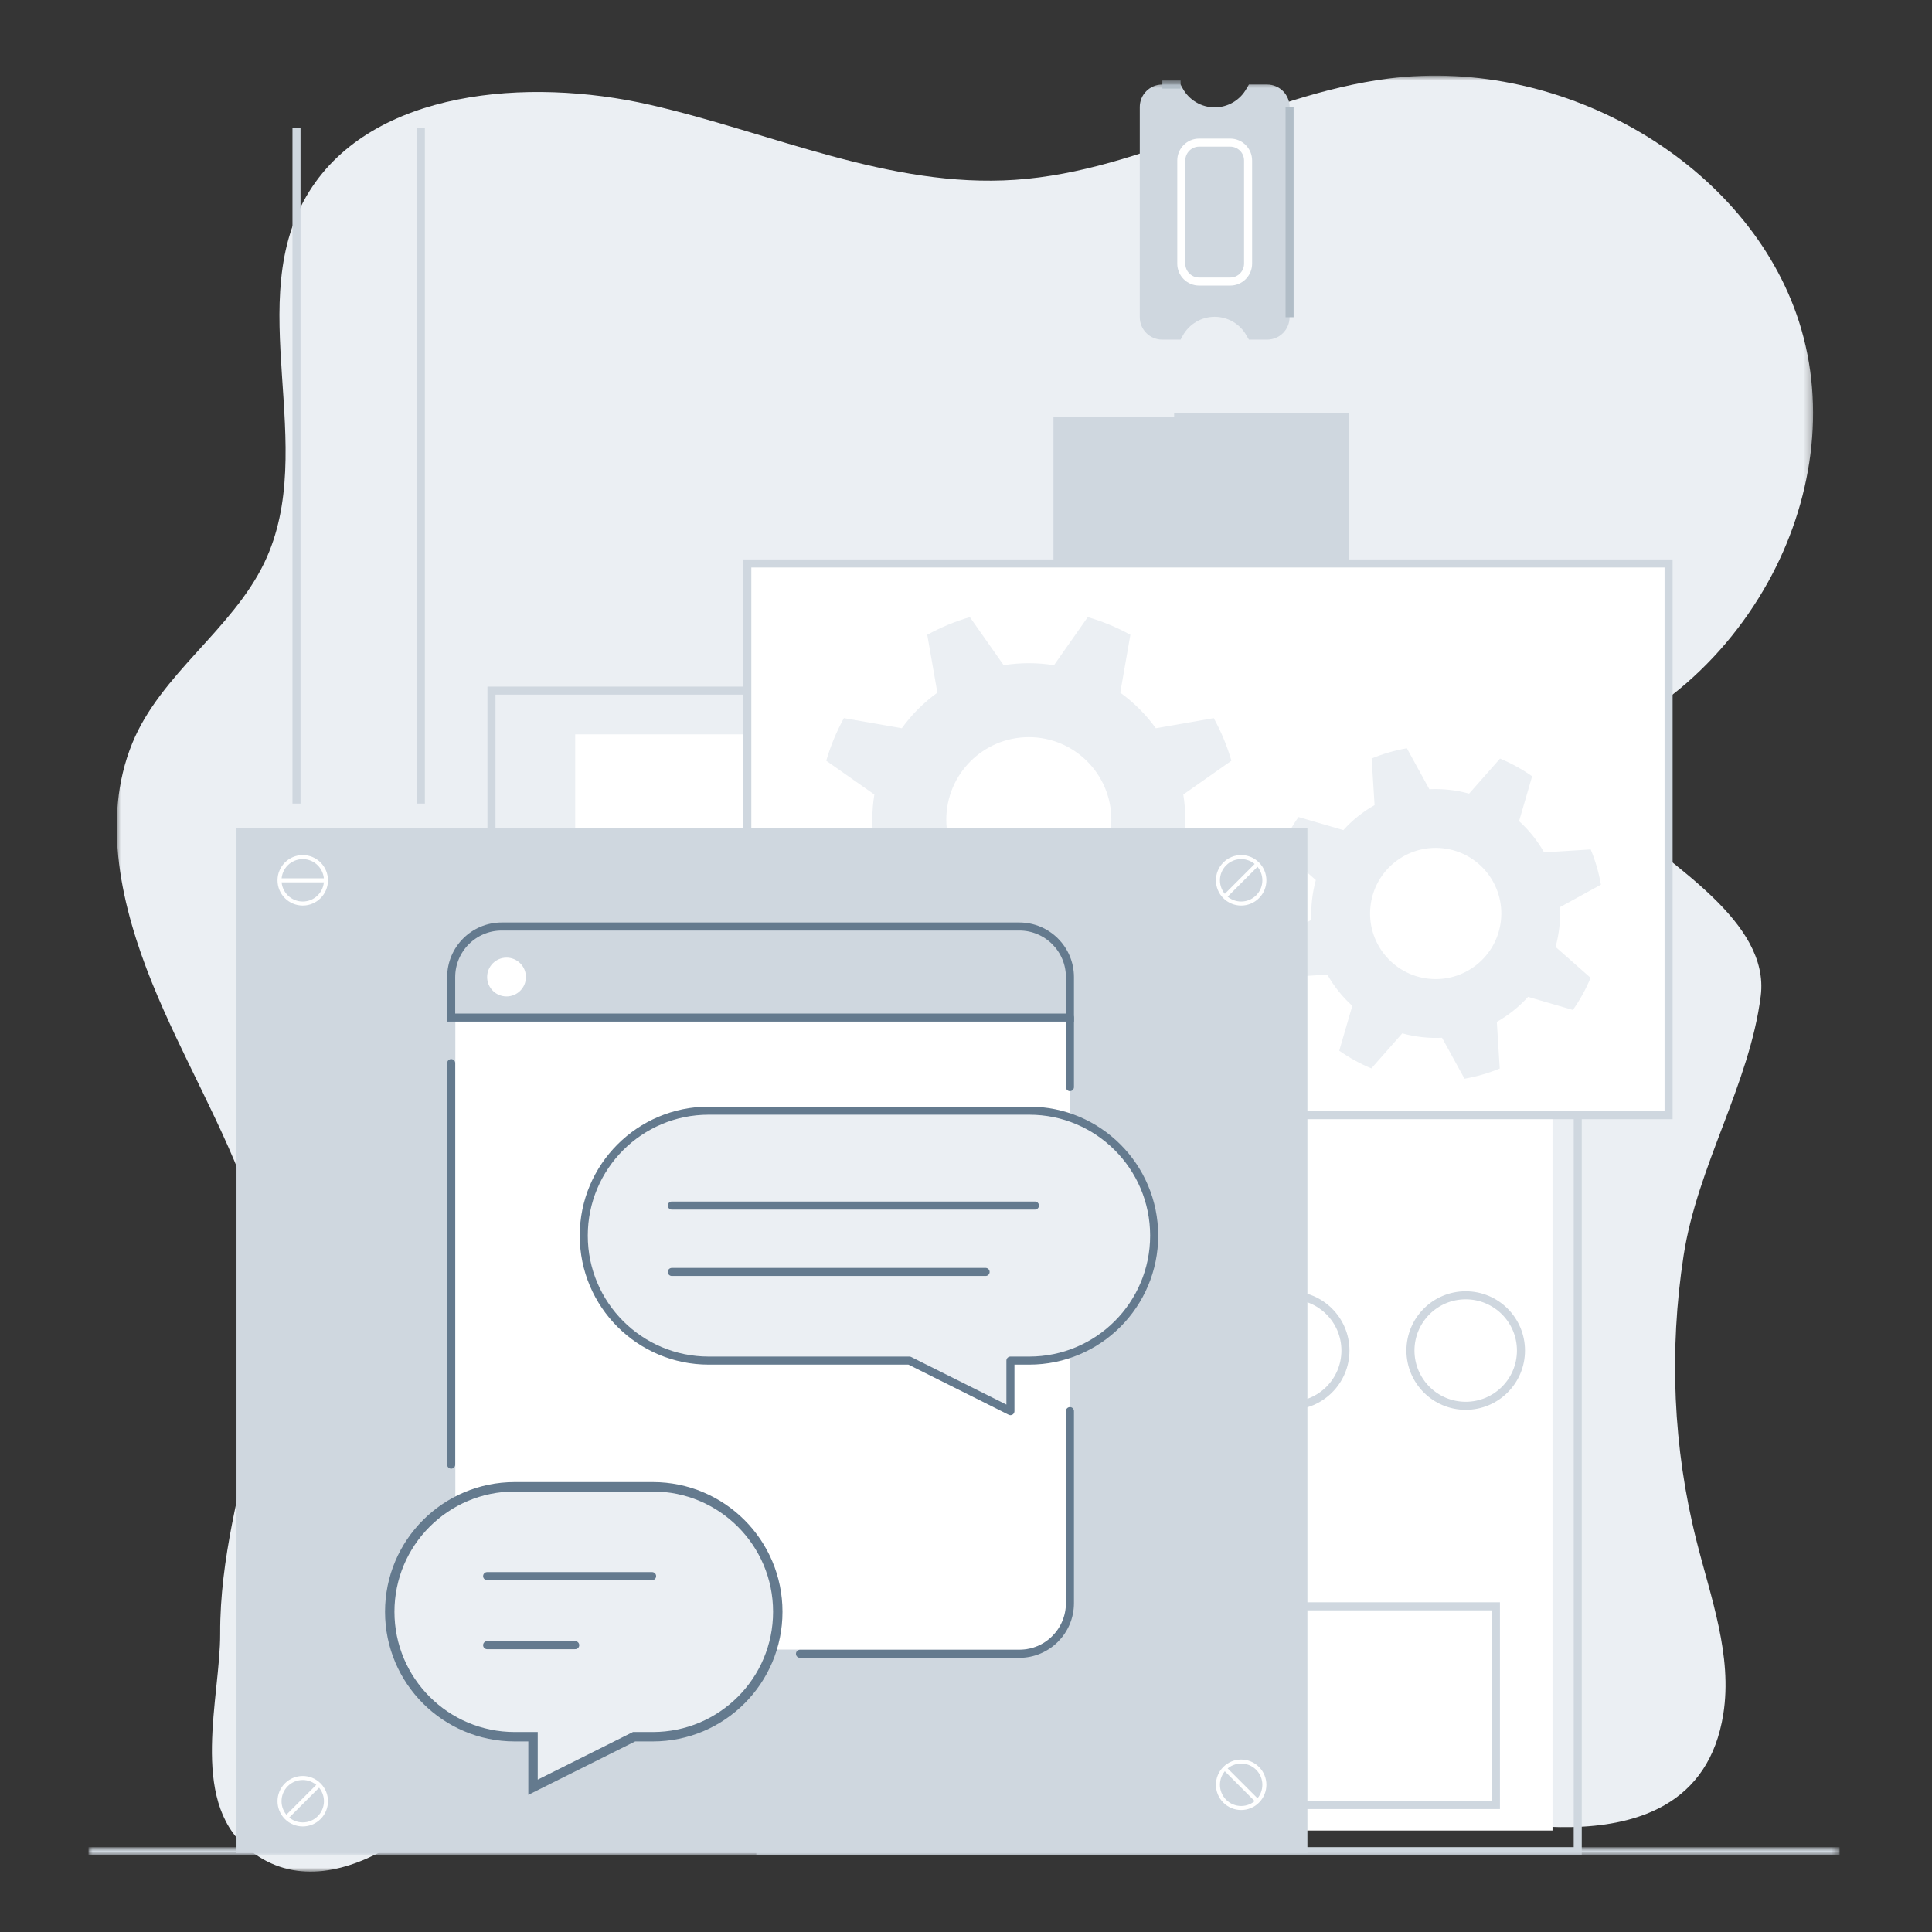 <?xml version="1.0" encoding="UTF-8"?>
<svg width="240px" height="240px" viewBox="0 0 240 240" version="1.1" xmlns="http://www.w3.org/2000/svg" xmlns:xlink="http://www.w3.org/1999/xlink">
  <rect x="0" y="0" width="240" height="240" fill="#333333" stroke="none"/>
  <!-- Generator: Sketch 64 (93537) - https://sketch.com -->
  <title>get-started-chat</title>
  <desc>Created with Sketch.</desc>
  <defs>
    <polygon id="path-1" points="0 0 223.108 0 223.108 210.726 0 210.726"></polygon>
    <polygon id="path-3" points="0 -0 217.517 -0 217.517 1 0 1"></polygon>
    <polygon id="path-5" points="0 221 217.517 221 217.517 0.531 0 0.531"></polygon>
  </defs>
  <g id="Illustrations" stroke="none" stroke-width="1" fill="none" fill-rule="evenodd">
    <g id="get-started-chat">
      <g>
        <rect id="Rectangle" fill-opacity="0.01" fill="#FFFFFF" x="0" y="0" width="240" height="240"></rect>
        <g id="Group-3" transform="translate(120, 120.5) rotate(-90) translate(-120, -120.5) translate(8, 15)">
          <mask id="mask-2" fill="white">
              <use xlink:href="#path-1"></use>
          </mask>
          <g id="Clip-2"></g>
          <path d="M8.277,192.32 C10.425,196.037 13.998,198.692 19.563,199.575 C26.822,200.726 34.006,198.033 41.112,196.241 C52.657,193.33 64.731,192.828 76.524,194.642 C87.678,196.358 97.856,202.846 108.783,204.226 C118.055,205.39 125.051,192.81 130.62,186.899 C139.325,177.657 139.847,185.092 146.08,193.106 C149.955,198.088 154.831,202.151 160.166,205.117 C170.079,210.629 181.864,212.397 192.519,208.985 C212.024,202.739 225.538,179.933 222.742,157.98 C220.706,141.997 211.255,127.682 210.164,111.606 C209.103,95.978 216.049,81.328 219.495,66.181 C222.94,51.035 221.334,31.828 208.744,23.934 C195.098,15.379 176.993,25.254 162.593,18.333 C154.264,14.329 148.769,5.445 140.18,1.934 C130.603,-1.982 119.614,0.673 110.444,4.375 C101.206,8.105 92.524,13.341 83.131,16.606 C64.287,23.156 48.387,12.785 29.571,12.85 C21.712,12.877 9.037,9 2.973,16.144 C-5.954,26.662 7.35,41.098 14.926,47.36 C21.389,52.7 29.65,56.216 33.656,63.868 C36.283,68.887 36.593,74.991 35.593,80.604 C31.525,103.453 19.948,126.716 12.367,148.423 C8.575,159.28 1.651,180.854 8.277,192.32" id="Fill-1" fill="#EBEFF3" mask="url(#mask-2)"></path>
        </g>
        <g id="Group-63" transform="translate(11, 9)">
          <g id="Group-3" transform="translate(0, 220.469)">
            <mask id="mask-4" fill="white">
                <use xlink:href="#path-3"></use>
            </mask>
            <g id="Clip-2"></g>
            <line x1="0" y1="0.5" x2="217.517" y2="0.5" id="Stroke-1" stroke="#CFD7DF" mask="url(#mask-4)"></line>
          </g>
          <polygon id="Fill-4" fill="#FFFFFF" points="60.455 218.396 181.859 218.396 181.859 82.226 60.455 82.226"></polygon>
          <g id="Group-62" transform="translate(0, 0.469)">
            <path d="M164.211,158.301 C164.211,162.092 167.284,165.165 171.075,165.165 C174.866,165.165 177.94,162.092 177.94,158.301 C177.94,154.51 174.866,151.437 171.075,151.437 C167.284,151.437 164.211,154.51 164.211,158.301 Z" id="Stroke-5" stroke="#CFD7DF"></path>
            <path d="M142.407,158.301 C142.407,162.092 145.48,165.165 149.271,165.165 C153.062,165.165 156.136,162.092 156.136,158.301 C156.136,154.51 153.062,151.437 149.271,151.437 C145.48,151.437 142.407,154.51 142.407,158.301 Z" id="Stroke-7" stroke="#CFD7DF"></path>
            <path d="M120.602,158.301 C120.602,162.092 123.675,165.165 127.466,165.165 C131.257,165.165 134.331,162.092 134.331,158.301 C134.331,154.51 131.257,151.437 127.466,151.437 C123.675,151.437 120.602,154.51 120.602,158.301 Z" id="Stroke-9" stroke="#CFD7DF"></path>
            <mask id="mask-6" fill="white">
              <use xlink:href="#path-5"></use>
            </mask>
            <g id="Clip-12"></g>
            <polygon id="Fill-11" fill="#FFFFFF" mask="url(#mask-6)" points="142.514 214.759 174.828 214.759 174.828 190.072 142.514 190.072"></polygon>
            <polygon id="Stroke-13" stroke="#CFD7DF" mask="url(#mask-6)" points="142.514 214.759 174.828 214.759 174.828 190.072 142.514 190.072"></polygon>
            <polygon id="Stroke-14" stroke="#CFD7DF" mask="url(#mask-6)" points="64.531 212.079 92.843 212.079 92.843 94.354 64.531 94.354"></polygon>
            <polyline id="Stroke-15" stroke="#CFD7DF" mask="url(#mask-6)" points="82.954 220.5 184.991 220.5 184.991 76.323 50.052 76.323 50.052 104.008"></polyline>
            <polygon id="Fill-16" fill="#EBEFF3" mask="url(#mask-6)" points="102.603 202.804 112.467 202.804 112.467 122.939 102.603 122.939"></polygon>
            <polygon id="Fill-17" fill="#CFD7DF" mask="url(#mask-6)" points="119.866 61.155 156.544 61.155 156.544 42.368 119.866 42.368"></polygon>
            <g id="Group-20" mask="url(#mask-6)">
              <g transform="translate(81, 60)">
                <polyline id="Fill-18" stroke="none" fill="#FFFFFF" fill-rule="evenodd" points="49.364 69.061 115.278 69.061 115.278 0.525 0.832 0.525 0.832 54.387 18.044 69.061 40.8 69.061"></polyline>
                <polyline id="Stroke-19" stroke="#CFD7DF" stroke-width="1" fill="none" points="49.364 69.061 115.278 69.061 115.278 0.525 0.832 0.525 0.832 54.387 18.044 69.061 40.8 69.061"></polyline>
              </g>
            </g>
            <path d="M116.804,82.103 C111.141,82.103 106.551,86.693 106.551,92.355 C106.551,98.018 111.141,102.608 116.804,102.608 C122.466,102.608 127.056,98.018 127.056,92.355 C127.056,86.693 122.466,82.103 116.804,82.103 L116.804,82.103 Z M128.163,76.578 C129.863,77.803 131.356,79.296 132.581,80.996 L139.774,79.739 C140.69,81.402 141.429,83.175 141.969,85.033 L135.994,89.23 C136.158,90.248 136.244,91.291 136.244,92.355 C136.244,93.419 136.158,94.463 135.994,95.48 L141.969,99.678 C141.429,101.536 140.69,103.309 139.774,104.972 L132.581,103.715 C131.356,105.415 129.863,106.908 128.163,108.133 L129.42,115.326 C127.757,116.241 125.985,116.981 124.126,117.52 L119.929,111.546 C118.911,111.71 117.867,111.796 116.804,111.796 C115.74,111.796 114.696,111.71 113.679,111.546 L109.481,117.52 C107.623,116.981 105.85,116.241 104.188,115.326 L105.444,108.133 C103.744,106.908 102.251,105.415 101.026,103.715 L93.833,104.972 C92.918,103.309 92.178,101.536 91.638,99.678 L97.614,95.48 C97.449,94.463 97.364,93.419 97.364,92.355 C97.364,91.291 97.449,90.248 97.614,89.23 L91.638,85.033 C92.178,83.175 92.918,81.402 93.833,79.739 L101.026,80.996 C102.251,79.296 103.744,77.803 105.444,76.578 L104.188,69.385 C105.85,68.47 107.623,67.729 109.481,67.19 L113.679,73.165 C114.696,73 115.74,72.915 116.804,72.915 C117.867,72.915 118.911,73 119.929,73.165 L124.126,67.19 C125.985,67.729 127.757,68.47 129.42,69.385 L128.163,76.578 Z" id="Fill-21" fill="#EBEFF3" mask="url(#mask-6)"></path>
            <path d="M168.245,95.907 C163.771,95.411 159.742,98.636 159.246,103.11 C158.75,107.583 161.974,111.612 166.449,112.109 C170.923,112.605 174.952,109.38 175.448,104.906 C175.944,100.432 172.72,96.403 168.245,95.907 L168.245,95.907 Z M177.705,92.537 C178.94,93.654 179.989,94.965 180.808,96.415 L186.601,96.052 C187.18,97.446 187.608,98.911 187.872,100.427 L182.783,103.22 C182.824,104.038 182.801,104.87 182.707,105.711 C182.614,106.552 182.455,107.369 182.236,108.158 L186.589,111.998 C186,113.419 185.26,114.755 184.391,115.989 L178.818,114.365 C177.701,115.601 176.391,116.65 174.94,117.469 L175.303,123.262 C173.909,123.84 172.443,124.269 170.928,124.532 L168.135,119.445 C167.316,119.485 166.484,119.461 165.643,119.367 C164.804,119.275 163.986,119.115 163.196,118.897 L159.356,123.249 C157.935,122.66 156.599,121.92 155.366,121.052 L156.989,115.479 C155.754,114.362 154.705,113.051 153.886,111.601 L148.093,111.963 C147.515,110.57 147.086,109.104 146.822,107.589 L151.911,104.796 C151.87,103.977 151.893,103.145 151.987,102.304 C152.08,101.464 152.239,100.647 152.458,99.857 L148.105,96.017 C148.694,94.596 149.434,93.261 150.304,92.027 L155.876,93.65 C156.993,92.415 158.304,91.365 159.754,90.546 L159.391,84.753 C160.785,84.176 162.251,83.746 163.766,83.483 L166.559,88.571 C167.378,88.531 168.21,88.554 169.051,88.648 C169.891,88.741 170.708,88.9 171.498,89.119 L175.338,84.766 C176.759,85.355 178.095,86.095 179.328,86.964 L177.705,92.537 Z" id="Fill-22" fill="#EBEFF3" mask="url(#mask-6)"></path>
            <path d="M139.891,29.885 C141.537,29.885 143.055,30.781 143.849,32.222 L144.143,32.722 L146.411,32.722 C147.947,32.722 149.196,31.473 149.196,29.936 L149.196,3.842 C149.203,3.098 148.908,2.382 148.389,1.856 C147.864,1.331 147.153,1.03 146.411,1.03 L144.143,1.03 L143.849,1.53 C143.055,2.97 141.537,3.867 139.891,3.867 C138.245,3.867 136.728,2.97 135.927,1.53 L135.659,1.03 L133.392,1.03 C132.649,1.024 131.931,1.319 131.4,1.85 C130.874,2.375 130.58,3.092 130.586,3.842 L130.586,29.936 C130.586,30.679 130.881,31.39 131.412,31.915 C131.938,32.434 132.649,32.728 133.392,32.722 L135.659,32.722 L135.927,32.222 C136.728,30.781 138.245,29.885 139.891,29.885" id="Fill-23" fill="#CFD7DF" mask="url(#mask-6)"></path>
            <path d="M144.041,23.285 L144.041,10.467 C144.041,9.241 143.047,8.246 141.819,8.246 L137.964,8.246 C136.737,8.246 135.743,9.241 135.743,10.467 L135.743,23.285 C135.743,24.512 136.737,25.506 137.964,25.506 L141.819,25.506 C143.047,25.506 144.041,24.512 144.041,23.285 Z" id="Stroke-24" stroke="#FFFFFF" mask="url(#mask-6)"></path>
            <line x1="135.659" y1="1.03" x2="133.392" y2="1.03" id="Stroke-25" stroke="#B1BDC7" mask="url(#mask-6)"></line>
            <line x1="149.196" y1="29.937" x2="149.196" y2="3.842" id="Stroke-26" stroke="#B1BDC7" mask="url(#mask-6)"></line>
            <line x1="156.543" y1="42.368" x2="134.855" y2="42.368" id="Stroke-27" stroke="#CFD7DF" mask="url(#mask-6)"></line>
            <polygon id="Fill-28" fill="#CFD7DF" mask="url(#mask-6)" points="18.629 220.5 151.161 220.5 151.161 93.671 18.629 93.671"></polygon>
            <polygon id="Stroke-29" stroke="#CFD7DF" stroke-width="0.5" mask="url(#mask-6)" points="18.629 220.5 151.161 220.5 151.161 93.671 18.629 93.671"></polygon>
            <path d="M29.492,99.888 C29.492,101.481 28.201,102.772 26.608,102.772 C25.015,102.772 23.723,101.481 23.723,99.888 C23.723,98.295 25.015,97.004 26.608,97.004 C28.201,97.004 29.492,98.295 29.492,99.888 Z" id="Stroke-30" stroke="#FFFFFF" stroke-width="0.5" mask="url(#mask-6)"></path>
            <line x1="29.492" y1="99.888" x2="23.723" y2="99.888" id="Stroke-31" stroke="#FFFFFF" stroke-width="0.5" mask="url(#mask-6)"></line>
            <path d="M28.647,212.244 C29.774,213.37 29.774,215.196 28.647,216.323 C27.521,217.449 25.695,217.449 24.568,216.323 C23.442,215.196 23.442,213.37 24.568,212.244 C25.695,211.117 27.521,211.117 28.647,212.244 Z" id="Stroke-32" stroke="#FFFFFF" stroke-width="0.5" mask="url(#mask-6)"></path>
            <line x1="28.647" y1="212.244" x2="24.568" y2="216.323" id="Stroke-33" stroke="#FFFFFF" stroke-width="0.5" mask="url(#mask-6)"></line>
            <path d="M145.221,97.848 C146.348,98.974 146.348,100.801 145.221,101.927 C144.095,103.054 142.269,103.054 141.142,101.927 C140.016,100.801 140.016,98.974 141.142,97.848 C142.269,96.722 144.095,96.722 145.221,97.848 Z" id="Stroke-34" stroke="#FFFFFF" stroke-width="0.5" mask="url(#mask-6)"></path>
            <line x1="145.221" y1="97.848" x2="141.142" y2="101.927" id="Stroke-35" stroke="#FFFFFF" stroke-width="0.5" mask="url(#mask-6)"></line>
            <path d="M141.142,210.204 C142.269,209.078 144.095,209.078 145.221,210.204 C146.348,211.331 146.348,213.157 145.221,214.283 C144.095,215.41 142.269,215.41 141.142,214.283 C140.016,213.157 140.016,211.331 141.142,210.204 Z" id="Stroke-36" stroke="#FFFFFF" stroke-width="0.5" mask="url(#mask-6)"></path>
            <line x1="141.142" y1="210.204" x2="145.221" y2="214.283" id="Stroke-37" stroke="#FFFFFF" stroke-width="0.5" mask="url(#mask-6)"></line>
            <path d="M121.911,116.936 L121.911,189.187 C121.911,192.634 119.114,195.443 115.655,195.443 L51.807,195.443 C48.36,195.443 45.563,192.634 45.563,189.187 L45.563,116.936 L121.911,116.936 Z" id="Fill-38" fill="#FFFFFF" mask="url(#mask-6)"></path>
            <path d="M121.911,111.912 L121.911,116.936 L45.048,116.936 L45.048,111.912 C45.048,108.441 47.863,105.625 51.334,105.625 L115.613,105.625 C119.096,105.625 121.911,108.441 121.911,111.912 Z" id="Stroke-39" stroke="#647A8E" mask="url(#mask-6)"></path>
            <line x1="121.911" y1="116.936" x2="121.911" y2="125.573" id="Stroke-40" stroke="#647A8E" stroke-linecap="round" stroke-linejoin="round" mask="url(#mask-6)"></line>
            <line x1="45.047" y1="172.474" x2="45.047" y2="122.596" id="Stroke-41" stroke="#647A8E" stroke-linecap="round" stroke-linejoin="round" mask="url(#mask-6)"></line>
            <path d="M121.911,165.826 L121.911,189.676 C121.911,193.146 119.096,195.973 115.613,195.973 L88.377,195.973" id="Stroke-42" stroke="#647A8E" stroke-linecap="round" stroke-linejoin="round" mask="url(#mask-6)"></path>
            <path d="M116.85,128.501 L77.041,128.501 C68.468,128.501 61.517,135.452 61.517,144.025 C61.517,152.601 68.468,159.55 77.041,159.55 L101.969,159.55 L114.519,165.826 L114.519,159.55 L116.85,159.55 C125.424,159.55 132.374,152.601 132.374,144.025 C132.374,135.452 125.424,128.501 116.85,128.501" id="Fill-43" fill="#EBEFF3" mask="url(#mask-6)"></path>
            <path d="M116.85,128.501 L77.041,128.501 C68.468,128.501 61.517,135.452 61.517,144.025 C61.517,152.601 68.468,159.55 77.041,159.55 L101.969,159.55 L114.519,165.826 L114.519,159.55 L116.85,159.55 C125.424,159.55 132.374,152.601 132.374,144.025 C132.374,135.452 125.424,128.501 116.85,128.501 Z" id="Stroke-44" stroke="#647A8E" stroke-linecap="round" stroke-linejoin="round" mask="url(#mask-6)"></path>
            <path d="M70.095,175.224 L52.94,175.224 C44.365,175.224 37.415,182.175 37.415,190.748 C37.415,199.323 44.365,206.273 52.94,206.273 L55.214,206.273 L55.214,212.548 L67.764,206.273 L70.095,206.273 C78.669,206.273 85.619,199.323 85.619,190.748 C85.619,182.175 78.669,175.224 70.095,175.224" id="Fill-45" fill="#EBEFF3" mask="url(#mask-6)"></path>
            <path d="M70.095,175.224 L52.94,175.224 C44.365,175.224 37.415,182.175 37.415,190.748 C37.415,199.323 44.365,206.273 52.94,206.273 L55.214,206.273 L55.214,212.548 L67.764,206.273 L70.095,206.273 C78.669,206.273 85.619,199.323 85.619,190.748 C85.619,182.175 78.669,175.224 70.095,175.224 Z" id="Stroke-46" stroke="#647A8E" stroke-width="1.169" mask="url(#mask-6)"></path>
            <path d="M54.333,111.901 C54.333,113.232 53.254,114.311 51.923,114.311 C50.593,114.311 49.514,113.232 49.514,111.901 C49.514,110.57 50.593,109.492 51.923,109.492 C53.254,109.492 54.333,110.57 54.333,111.901" id="Fill-47" fill="#FFFFFF" mask="url(#mask-6)"></path>
            <g id="Group-50" mask="url(#mask-6)">
              <g transform="translate(72, 139)">
                <line x1="0.455" y1="1.289" x2="45.563" y2="1.289" id="Fill-48" stroke="none" fill="#EBEFF3" fill-rule="evenodd"></line>
                <line x1="0.455" y1="1.289" x2="45.563" y2="1.289" id="Stroke-49" stroke="#647A8E" stroke-width="1" fill="none" stroke-linecap="round" stroke-linejoin="round"></line>
              </g>
            </g>
            <g id="Group-53" mask="url(#mask-6)">
              <g transform="translate(72, 148)">
                <line x1="0.455" y1="0.536" x2="39.435" y2="0.536" id="Fill-51" stroke="none" fill="#EBEFF3" fill-rule="evenodd"></line>
                <line x1="0.455" y1="0.536" x2="39.435" y2="0.536" id="Stroke-52" stroke="#647A8E" stroke-width="1" fill="none" stroke-linecap="round" stroke-linejoin="round"></line>
              </g>
            </g>
            <g id="Group-56" mask="url(#mask-6)">
              <g transform="translate(49, 185)">
                <line x1="0.514" y1="1.321" x2="21.005" y2="1.321" id="Fill-54" stroke="none" fill="#EBEFF3" fill-rule="evenodd"></line>
                <line x1="0.514" y1="1.321" x2="21.005" y2="1.321" id="Stroke-55" stroke="#647A8E" stroke-width="1" fill="none" stroke-linecap="round" stroke-linejoin="round"></line>
              </g>
            </g>
            <g id="Group-59" mask="url(#mask-6)">
              <g transform="translate(49, 194)">
                <line x1="0.514" y1="0.9" x2="11.454" y2="0.9" id="Fill-57" stroke="none" fill="#EBEFF3" fill-rule="evenodd"></line>
                <line x1="0.514" y1="0.9" x2="11.454" y2="0.9" id="Stroke-58" stroke="#647A8E" stroke-width="1" fill="none" stroke-linecap="round" stroke-linejoin="round"></line>
              </g>
            </g>
            <line x1="25.832" y1="90.354" x2="25.832" y2="6.405" id="Stroke-60" stroke="#CFD7DF" mask="url(#mask-6)"></line>
            <line x1="41.279" y1="90.354" x2="41.279" y2="6.405" id="Stroke-61" stroke="#CFD7DF" mask="url(#mask-6)"></line>
          </g>
        </g>
      </g>
    </g>
  </g>
</svg>